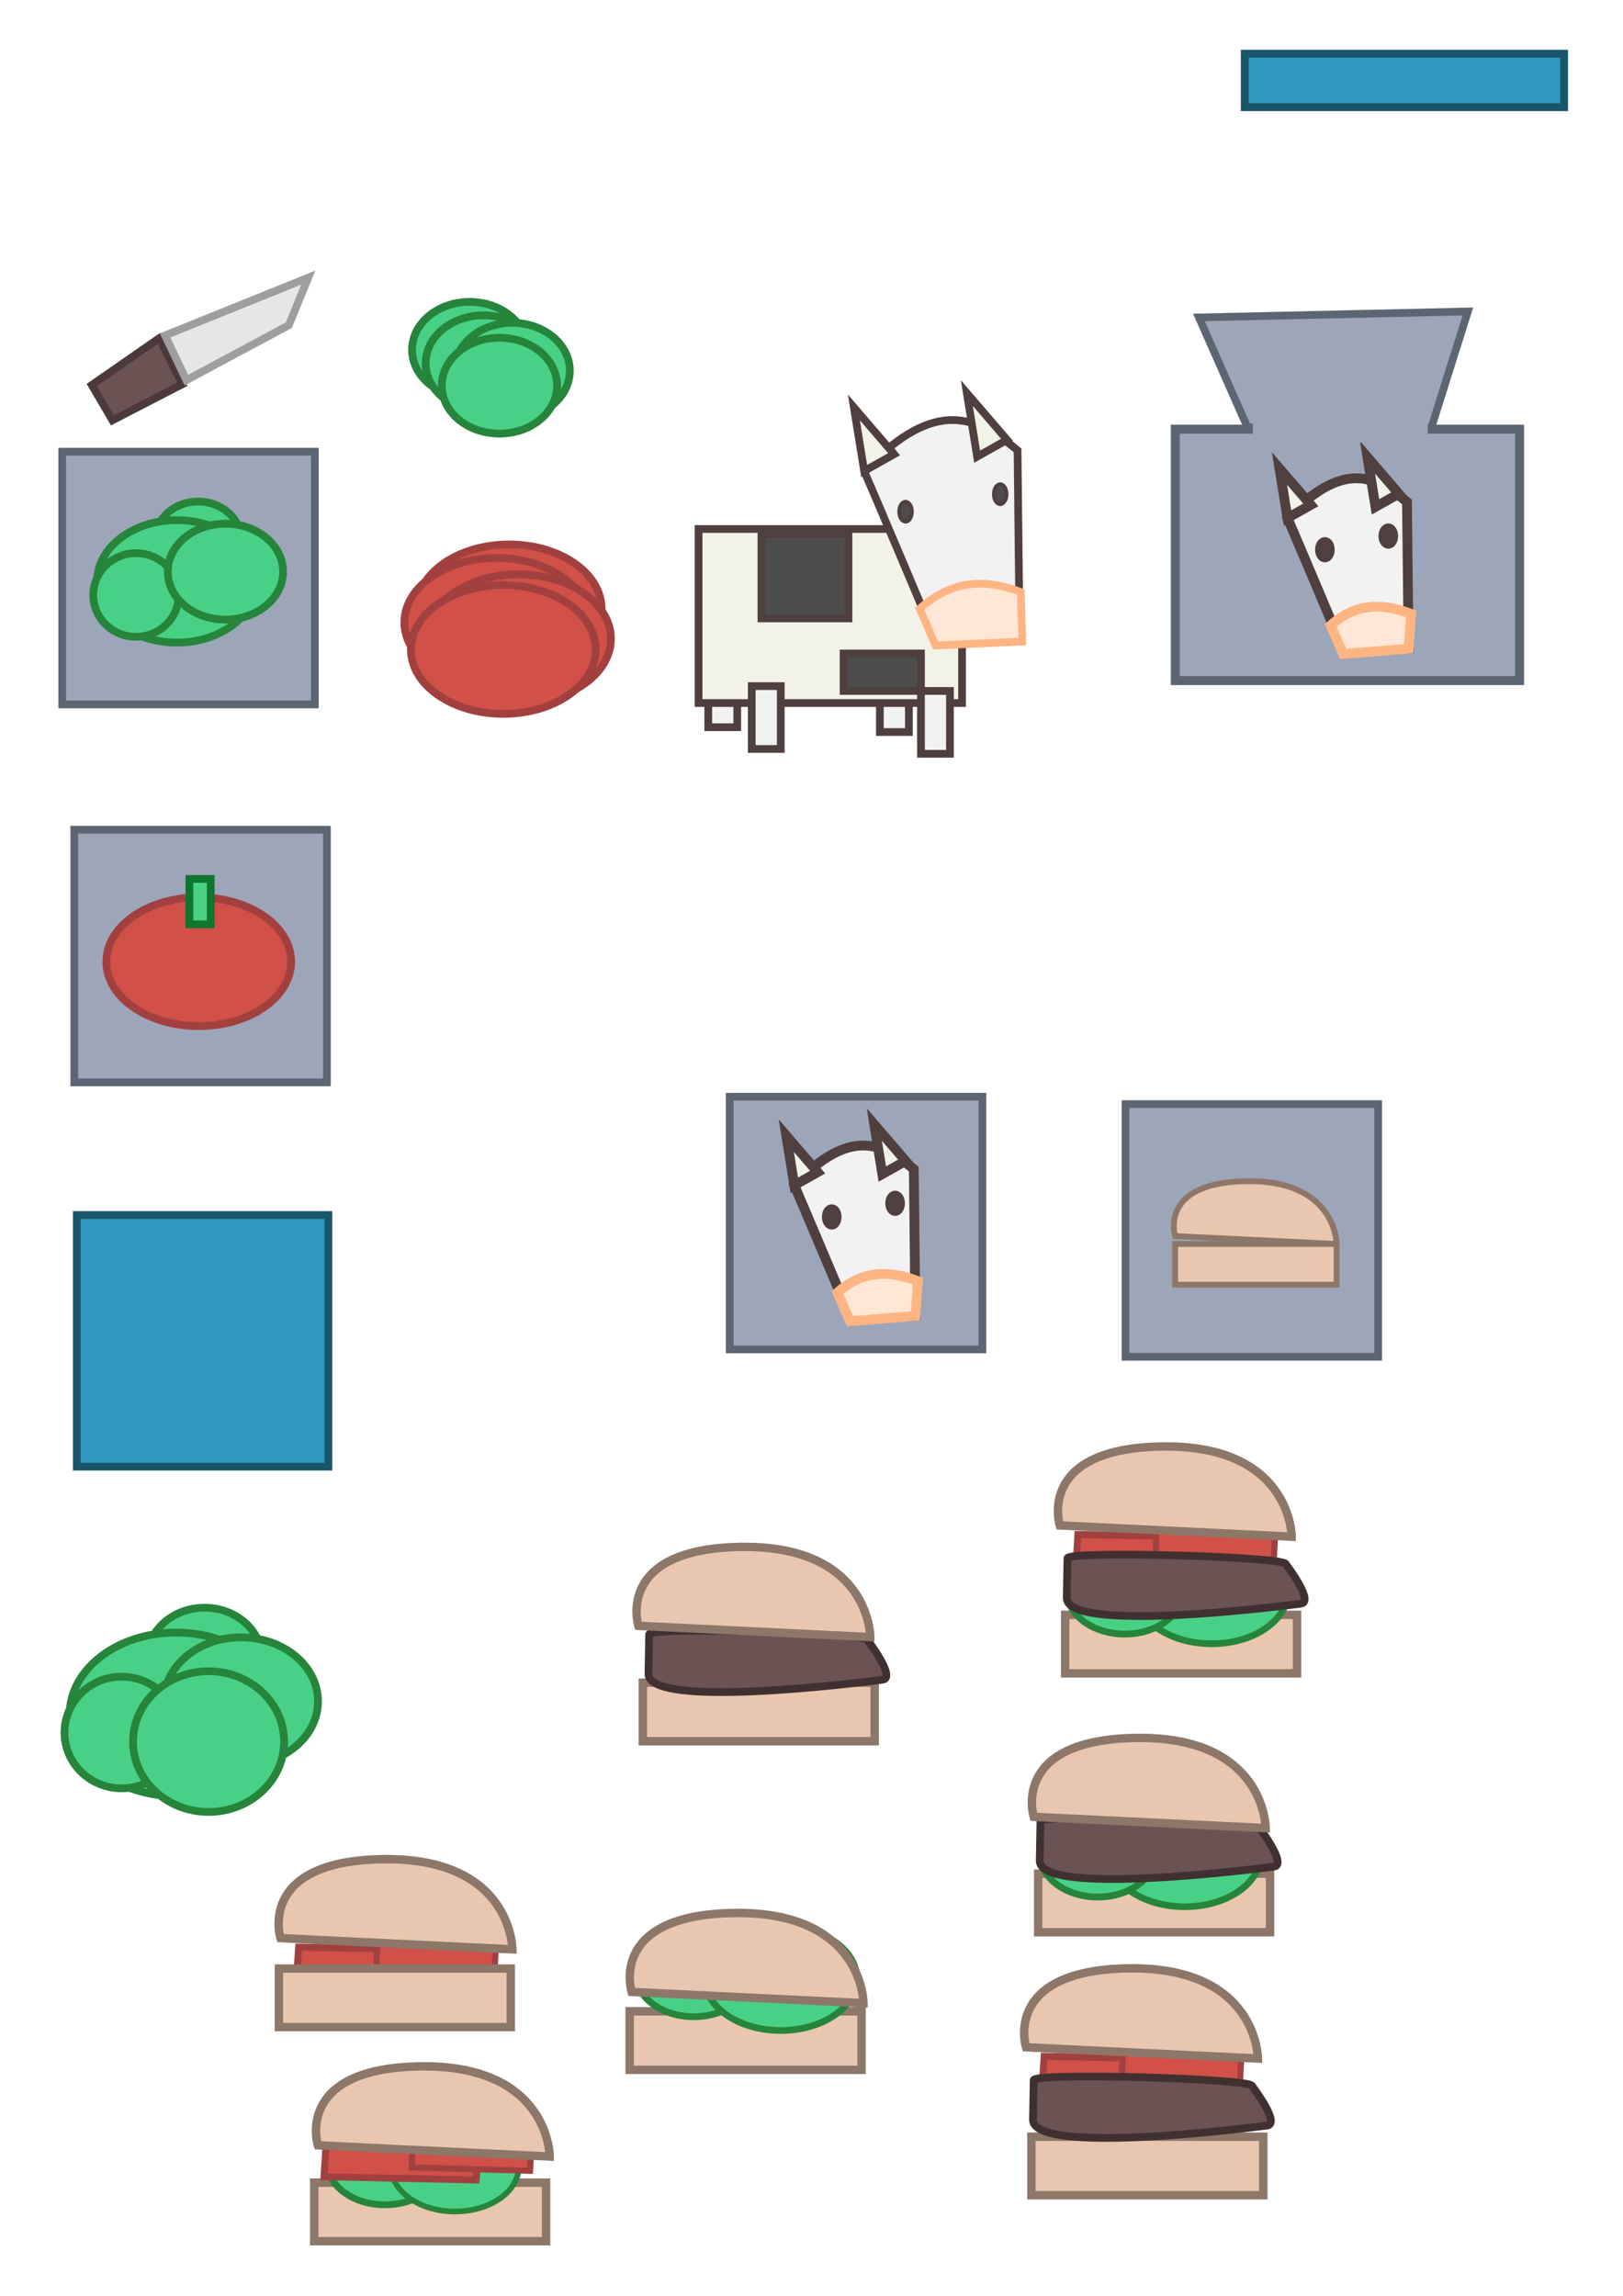 <?xml version="1.0" encoding="UTF-8" standalone="no"?>
<svg
   width="210mm"
   height="297mm"
   viewBox="0 0 210 297"
   version="1.1"
   id="svg8"
   inkscape:version="1.1-alpha (d4b03b3, 2021-03-04)"
   sodipodi:docname="item-sprites.svg"
   xmlns:inkscape="http://www.inkscape.org/namespaces/inkscape"
   xmlns:sodipodi="http://sodipodi.sourceforge.net/DTD/sodipodi-0.dtd"
   xmlns="http://www.w3.org/2000/svg"
   xmlns:svg="http://www.w3.org/2000/svg"
   xmlns:rdf="http://www.w3.org/1999/02/22-rdf-syntax-ns#"
   xmlns:cc="http://creativecommons.org/ns#"
   xmlns:dc="http://purl.org/dc/elements/1.1/">
  <defs
     id="defs2" />
  <sodipodi:namedview
     id="base"
     pagecolor="#ffffff"
     bordercolor="#666666"
     borderopacity="1.0"
     inkscape:pageopacity="0.0"
     inkscape:pageshadow="2"
     inkscape:zoom="2.0465222"
     inkscape:cx="681.72523"
     inkscape:cy="211.29253"
     inkscape:document-units="mm"
     inkscape:current-layer="layer1"
     inkscape:document-rotation="0"
     showgrid="false"
     inkscape:window-width="1440"
     inkscape:window-height="900"
     inkscape:window-x="0"
     inkscape:window-y="0"
     inkscape:window-maximized="0"
     objecttolerance="10.0"
     gridtolerance="10.0"
     guidetolerance="10.0"
     inkscape:pagecheckerboard="0"
     inkscape:rotation="-1" />
  <g
     inkscape:label="Layer 1"
     inkscape:groupmode="layer"
     id="layer1">
    <rect
       style="fill:#e9c6af;fill-opacity:1;stroke:#8c7769;stroke-width:1.089;stroke-miterlimit:4;stroke-dasharray:none;stroke-opacity:1"
       id="rect5851-9-4-6-0"
       width="30.003"
       height="7.574"
       x="81.47"
       y="260.197"
       inkscape:export-filename="/Users/richard/burger-lettuce.png"
       inkscape:export-xdpi="96"
       inkscape:export-ydpi="96" />
    <rect
       style="fill:#f2f2f2;fill-opacity:1;stroke:#503f3f;stroke-width:1;stroke-miterlimit:4;stroke-dasharray:none;stroke-opacity:1"
       id="rect2430-5-1"
       width="3.753"
       height="8.131"
       x="113.846"
       y="86.571"
       inkscape:export-filename="/Users/richard/beef.png"
       inkscape:export-xdpi="96"
       inkscape:export-ydpi="96" />
    <rect
       style="fill:#f2f2f2;fill-opacity:1;stroke:#503f3f;stroke-width:1;stroke-miterlimit:4;stroke-dasharray:none;stroke-opacity:1"
       id="rect2430-5-6"
       width="3.753"
       height="8.131"
       x="91.641"
       y="85.946"
       inkscape:export-filename="/Users/richard/beef.png"
       inkscape:export-xdpi="96"
       inkscape:export-ydpi="96" />
    <ellipse
       style="fill:#48d186;fill-opacity:1;stroke:#26843b;stroke-width:1;stroke-miterlimit:4;stroke-dasharray:none;stroke-opacity:1"
       id="path885-8-7-1"
       cx="26.466"
       cy="214.555"
       rx="7.411"
       ry="6.571"
       inkscape:export-filename="/Users/richard/lettuce.png"
       inkscape:export-xdpi="96"
       inkscape:export-ydpi="96" />
    <ellipse
       style="fill:#48d186;fill-opacity:1;stroke:#26843b;stroke-width:1;stroke-miterlimit:4;stroke-dasharray:none;stroke-opacity:1"
       id="path883-5"
       cx="22.789"
       cy="221.777"
       rx="13.772"
       ry="10.581"
       inkscape:export-filename="/Users/richard/lettuce.png"
       inkscape:export-xdpi="96"
       inkscape:export-ydpi="96" />
    <ellipse
       style="fill:#48d186;fill-opacity:1;stroke:#26843b;stroke-width:1;stroke-miterlimit:4;stroke-dasharray:none;stroke-opacity:1"
       id="path885-0"
       cx="15.735"
       cy="224.128"
       rx="7.39"
       ry="7.222"
       inkscape:export-filename="/Users/richard/lettuce.png"
       inkscape:export-xdpi="96"
       inkscape:export-ydpi="96" />
    <ellipse
       style="fill:#48d186;fill-opacity:1;stroke:#26843b;stroke-width:1;stroke-miterlimit:4;stroke-dasharray:none;stroke-opacity:1"
       id="path885-1-4"
       cx="31.187"
       cy="220.097"
       rx="9.962"
       ry="8.283"
       inkscape:export-filename="/Users/richard/lettuce.png"
       inkscape:export-xdpi="96"
       inkscape:export-ydpi="96" />
    <ellipse
       style="fill:#48d186;fill-opacity:1;stroke:#26843b;stroke-width:1;stroke-miterlimit:4;stroke-dasharray:none;stroke-opacity:1"
       id="path885-8-73"
       cx="26.988"
       cy="225.304"
       rx="9.772"
       ry="9.1"
       inkscape:export-filename="/Users/richard/lettuce.png"
       inkscape:export-xdpi="96"
       inkscape:export-ydpi="96" />
    <rect
       style="fill:#f3f2e7;fill-opacity:1;stroke:#503f3f;stroke-width:1;stroke-miterlimit:4;stroke-dasharray:none;stroke-opacity:1"
       id="rect1846"
       width="34.089"
       height="22.517"
       x="90.39"
       y="68.432"
       inkscape:export-filename="/Users/richard/beef.png"
       inkscape:export-xdpi="96"
       inkscape:export-ydpi="96" />
    <path
       style="fill:#f2f2f2;stroke:#503f3f;stroke-width:1;stroke-linecap:butt;stroke-linejoin:miter;stroke-miterlimit:4;stroke-dasharray:none;stroke-opacity:1"
       d="m 111.816,60.937 c 9.37,-9.856 14.785,-6.845 19.845,-2.68 l 0.265,24.37 -10.694,0.518 c 0,0 -7.872,-18.661 -9.416,-22.208 z"
       id="path1881"
       sodipodi:nodetypes="ccccc"
       inkscape:export-filename="/Users/richard/beef.png"
       inkscape:export-xdpi="96"
       inkscape:export-ydpi="96" />
    <rect
       style="fill:#f2f2f2;fill-opacity:1;stroke:#503f3f;stroke-width:1;stroke-miterlimit:4;stroke-dasharray:none;stroke-opacity:1"
       id="rect2430"
       width="3.753"
       height="8.131"
       x="119.162"
       y="89.386"
       inkscape:export-filename="/Users/richard/beef.png"
       inkscape:export-xdpi="96"
       inkscape:export-ydpi="96" />
    <rect
       style="fill:#f2f2f2;fill-opacity:1;stroke:#503f3f;stroke-width:1;stroke-miterlimit:4;stroke-dasharray:none;stroke-opacity:1"
       id="rect2430-5"
       width="3.753"
       height="8.131"
       x="97.27"
       y="88.76"
       inkscape:export-filename="/Users/richard/beef.png"
       inkscape:export-xdpi="96"
       inkscape:export-ydpi="96" />
    <path
       style="fill:#ffe6d5;stroke:#ffb583;stroke-width:1;stroke-linecap:butt;stroke-linejoin:miter;stroke-miterlimit:4;stroke-dasharray:none;stroke-opacity:1"
       d="m 132.276,82.99 -11.223,0.518 -2.06,-4.755 c 4.928,-4.479 9.796,-3.399 13.091,-2.163 z"
       id="path2693"
       sodipodi:nodetypes="ccccc"
       inkscape:export-filename="/Users/richard/beef.png"
       inkscape:export-xdpi="96"
       inkscape:export-ydpi="96" />
    <rect
       style="fill:#4d4d4d;fill-opacity:1;stroke:#503f3f;stroke-width:1;stroke-miterlimit:4;stroke-dasharray:none;stroke-opacity:1"
       id="rect2953"
       width="11.259"
       height="10.946"
       x="98.521"
       y="69.058"
       inkscape:export-filename="/Users/richard/beef.png"
       inkscape:export-xdpi="96"
       inkscape:export-ydpi="96" />
    <rect
       style="fill:#4d4d4d;fill-opacity:1;stroke:#503f3f;stroke-width:1;stroke-miterlimit:4;stroke-dasharray:none;stroke-opacity:1"
       id="rect2953-8"
       width="10.008"
       height="4.847"
       x="109.155"
       y="84.538"
       inkscape:export-filename="/Users/richard/beef.png"
       inkscape:export-xdpi="96"
       inkscape:export-ydpi="96" />
    <ellipse
       style="fill:#4d4d4d;fill-opacity:1;stroke:#503f3f;stroke-width:0.499;stroke-miterlimit:4;stroke-dasharray:none;stroke-opacity:1"
       id="path3101-5"
       cx="129.416"
       cy="63.933"
       rx="0.815"
       ry="1.285"
       inkscape:export-filename="/Users/richard/beef.png"
       inkscape:export-xdpi="96"
       inkscape:export-ydpi="96" />
    <ellipse
       style="fill:#4d4d4d;fill-opacity:1;stroke:#503f3f;stroke-width:0.499;stroke-miterlimit:4;stroke-dasharray:none;stroke-opacity:1"
       id="path3101-5-6"
       cx="117.17"
       cy="66.197"
       rx="0.815"
       ry="1.285"
       inkscape:export-filename="/Users/richard/beef.png"
       inkscape:export-xdpi="96"
       inkscape:export-ydpi="96" />
    <path
       style="fill:#f3f2e7;fill-opacity:1;stroke:#503f3f;stroke-width:1;stroke-linecap:butt;stroke-linejoin:miter;stroke-miterlimit:4;stroke-dasharray:none;stroke-opacity:1"
       d="m 111.816,60.937 3.874,-2.179 -5.205,-6.052 z"
       id="path3442"
       inkscape:export-filename="/Users/richard/beef.png"
       inkscape:export-xdpi="96"
       inkscape:export-ydpi="96" />
    <path
       style="fill:#f3f2e7;fill-opacity:1;stroke:#503f3f;stroke-width:1;stroke-linecap:butt;stroke-linejoin:miter;stroke-miterlimit:4;stroke-dasharray:none;stroke-opacity:1"
       d="m 126.43,59.08 3.874,-2.179 -5.205,-6.052 z"
       id="path3442-9"
       inkscape:export-filename="/Users/richard/beef.png"
       inkscape:export-xdpi="96"
       inkscape:export-ydpi="96" />
    <rect
       style="fill:#9da6b9;fill-opacity:1;fill-rule:evenodd;stroke:#5c6673;stroke-width:1;stroke-miterlimit:4;stroke-dasharray:none;stroke-opacity:1"
       id="rect10-1-5"
       width="32.689"
       height="32.689"
       x="9.61"
       y="107.332"
       inkscape:export-xdpi="96"
       inkscape:export-ydpi="96" />
    <ellipse
       style="fill:#d15048;fill-opacity:1;stroke:#a24040;stroke-width:1;stroke-miterlimit:4;stroke-dasharray:none;stroke-opacity:1"
       id="path835-1-6"
       cx="25.715"
       cy="124.414"
       rx="11.959"
       ry="8.33"
       inkscape:export-xdpi="96"
       inkscape:export-ydpi="96" />
    <rect
       style="fill:#48d186;fill-opacity:1;stroke:#10752f;stroke-width:1;stroke-miterlimit:4;stroke-dasharray:none;stroke-opacity:1"
       id="rect837-8-5"
       width="2.765"
       height="5.876"
       x="24.505"
       y="113.7"
       inkscape:export-xdpi="96"
       inkscape:export-ydpi="96" />
    <rect
       style="fill:#3099bd;fill-opacity:1;stroke:#1a5569;stroke-width:1;stroke-miterlimit:4;stroke-dasharray:none;stroke-opacity:1"
       id="rect6076-6-5-8"
       width="32.551"
       height="32.551"
       x="9.936"
       y="157.184"
       inkscape:export-xdpi="96"
       inkscape:export-ydpi="96" />
    <rect
       style="fill:#9da6b9;fill-opacity:1;fill-rule:evenodd;stroke:#5c6673;stroke-width:1;stroke-miterlimit:4;stroke-dasharray:none;stroke-opacity:1"
       id="rect10-1-5-5"
       width="32.689"
       height="32.689"
       x="8.05"
       y="58.434"
       inkscape:export-xdpi="96"
       inkscape:export-ydpi="96"
       inkscape:export-filename="/Users/richard/block-lettuce.png" />
    <ellipse
       style="fill:#48d186;fill-opacity:1;stroke:#26843b;stroke-width:1;stroke-miterlimit:4;stroke-dasharray:none;stroke-opacity:1"
       id="path885-8-7-1-8"
       cx="25.633"
       cy="69.803"
       rx="5.549"
       ry="4.92"
       inkscape:export-filename="/Users/richard/block-lettuce.png"
       inkscape:export-xdpi="96"
       inkscape:export-ydpi="96" />
    <ellipse
       style="fill:#48d186;fill-opacity:1;stroke:#26843b;stroke-width:1;stroke-miterlimit:4;stroke-dasharray:none;stroke-opacity:1"
       id="path883-5-5"
       cx="22.88"
       cy="75.21"
       rx="10.312"
       ry="7.922"
       inkscape:export-filename="/Users/richard/block-lettuce.png"
       inkscape:export-xdpi="96"
       inkscape:export-ydpi="96" />
    <ellipse
       style="fill:#48d186;fill-opacity:1;stroke:#26843b;stroke-width:1;stroke-miterlimit:4;stroke-dasharray:none;stroke-opacity:1"
       id="path885-0-9"
       cx="17.598"
       cy="76.971"
       rx="5.533"
       ry="5.407"
       inkscape:export-filename="/Users/richard/block-lettuce.png"
       inkscape:export-xdpi="96"
       inkscape:export-ydpi="96" />
    <ellipse
       style="fill:#48d186;fill-opacity:1;stroke:#26843b;stroke-width:1;stroke-miterlimit:4;stroke-dasharray:none;stroke-opacity:1"
       id="path885-1-4-8"
       cx="29.167"
       cy="73.953"
       rx="7.459"
       ry="6.202"
       inkscape:export-filename="/Users/richard/block-lettuce.png"
       inkscape:export-xdpi="96"
       inkscape:export-ydpi="96" />
    <rect
       style="fill:#9da6b9;fill-opacity:1;fill-rule:evenodd;stroke:#5c6673;stroke-width:1;stroke-miterlimit:4;stroke-dasharray:none;stroke-opacity:1"
       id="rect10-1-5-3"
       width="32.689"
       height="32.689"
       x="94.422"
       y="141.881"
       inkscape:export-xdpi="96"
       inkscape:export-ydpi="96"
       inkscape:export-filename="/Users/richard/block-beef.png" />
    <path
       style="fill:#f2f2f2;stroke:#503f3f;stroke-width:1.265;stroke-linecap:butt;stroke-linejoin:miter;stroke-miterlimit:4;stroke-dasharray:none;stroke-opacity:1"
       d="m 102.775,153.332 c 7.301,-7.68 11.52,-5.334 15.463,-2.088 l 0.206,18.989 -8.332,0.403 c 0,0 -6.134,-14.54 -7.337,-17.304 z"
       id="path1881-5"
       sodipodi:nodetypes="ccccc"
       inkscape:export-filename="/Users/richard/block-beef.png"
       inkscape:export-xdpi="96"
       inkscape:export-ydpi="96" />
    <path
       style="fill:#ffe6d5;stroke:#ffb583;stroke-width:1.265;stroke-linecap:butt;stroke-linejoin:miter;stroke-miterlimit:4;stroke-dasharray:none;stroke-opacity:1"
       d="m 118.444,170.232 -8.472,0.686 -1.605,-3.705 c 3.84,-3.49 7.833,-2.446 10.401,-1.483 z"
       id="path2693-5"
       sodipodi:nodetypes="ccccc"
       inkscape:export-filename="/Users/richard/block-beef.png"
       inkscape:export-xdpi="96"
       inkscape:export-ydpi="96" />
    <ellipse
       style="fill:#4d4d4d;fill-opacity:1;stroke:#503f3f;stroke-width:1.265;stroke-miterlimit:4;stroke-dasharray:none"
       id="path3101-5-8"
       cx="115.819"
       cy="155.666"
       rx="0.635"
       ry="1.001"
       inkscape:export-filename="/Users/richard/block-beef.png"
       inkscape:export-xdpi="96"
       inkscape:export-ydpi="96" />
    <ellipse
       style="fill:#4d4d4d;fill-opacity:1;stroke:#503f3f;stroke-width:1.265;stroke-miterlimit:4;stroke-dasharray:none"
       id="path3101-5-6-2"
       cx="107.616"
       cy="157.431"
       rx="0.635"
       ry="1.001"
       inkscape:export-filename="/Users/richard/block-beef.png"
       inkscape:export-xdpi="96"
       inkscape:export-ydpi="96" />
    <path
       style="fill:#f3f2e7;fill-opacity:1;stroke:#503f3f;stroke-width:1.265;stroke-linecap:butt;stroke-linejoin:miter;stroke-miterlimit:4;stroke-dasharray:none;stroke-opacity:1"
       d="m 102.775,153.332 3.018,-1.698 -4.056,-4.716 z"
       id="path3442-0"
       inkscape:export-filename="/Users/richard/block-beef.png"
       inkscape:export-xdpi="96"
       inkscape:export-ydpi="96" />
    <path
       style="fill:#f3f2e7;fill-opacity:1;stroke:#503f3f;stroke-width:1.265;stroke-linecap:butt;stroke-linejoin:miter;stroke-miterlimit:4;stroke-dasharray:none;stroke-opacity:1"
       d="m 114.162,151.885 3.018,-1.698 -4.056,-4.716 z"
       id="path3442-9-3"
       inkscape:export-filename="/Users/richard/block-beef.png"
       inkscape:export-xdpi="96"
       inkscape:export-ydpi="96" />
    <rect
       style="fill:#9da6b9;fill-opacity:1;fill-rule:evenodd;stroke:#5c6673;stroke-width:1;stroke-miterlimit:4;stroke-dasharray:none;stroke-opacity:1"
       id="rect10-1-5-3-6"
       width="32.689"
       height="32.689"
       x="145.631"
       y="142.834"
       inkscape:export-xdpi="96"
       inkscape:export-ydpi="96"
       inkscape:export-filename="/Users/richard/block-bread.png" />
    <path
       style="fill:#e9c6af;stroke:#8c7769;stroke-width:0.758;stroke-linecap:butt;stroke-linejoin:miter;stroke-miterlimit:4;stroke-dasharray:none;stroke-opacity:1"
       d="m 152.047,159.911 c 0,0 -2.124,-6.73 8.722,-7.1 12.174,-0.415 12.171,8.114 12.171,8.114 z"
       id="path5718-3-9"
       sodipodi:nodetypes="cscc"
       inkscape:export-filename="/Users/richard/block-bread.png"
       inkscape:export-xdpi="96"
       inkscape:export-ydpi="96" />
    <rect
       style="fill:#e9c6af;fill-opacity:1;stroke:#8c7769;stroke-width:0.758;stroke-miterlimit:4;stroke-dasharray:none;stroke-opacity:1"
       id="rect5851-9-4"
       width="20.893"
       height="5.274"
       x="152.047"
       y="160.925"
       inkscape:export-filename="/Users/richard/block-bread.png"
       inkscape:export-xdpi="96"
       inkscape:export-ydpi="96" />
    <rect
       style="fill:#e9c6af;fill-opacity:1;stroke:#8c7769;stroke-width:1.089;stroke-miterlimit:4;stroke-dasharray:none;stroke-opacity:1"
       id="rect5851-9-4-6"
       width="30.003"
       height="7.574"
       x="83.173"
       y="217.68"
       inkscape:export-filename="/Users/richard/burger-beef.png"
       inkscape:export-xdpi="96"
       inkscape:export-ydpi="96" />
    <ellipse
       style="fill:#48d186;fill-opacity:1;stroke:#26843b;stroke-width:0.876;stroke-miterlimit:4;stroke-dasharray:none;stroke-opacity:1"
       id="path885-0-5"
       cx="89.766"
       cy="255.4"
       rx="7.452"
       ry="5.493"
       inkscape:export-filename="/Users/richard/burger-lettuce.png"
       inkscape:export-xdpi="96"
       inkscape:export-ydpi="96" />
    <ellipse
       style="fill:#48d186;fill-opacity:1;stroke:#26843b;stroke-width:0.864;stroke-miterlimit:4;stroke-dasharray:none;stroke-opacity:1"
       id="path885-8-73-8"
       cx="101.019"
       cy="255.937"
       rx="9.84"
       ry="6.739"
       inkscape:export-filename="/Users/richard/burger-lettuce.png"
       inkscape:export-xdpi="96"
       inkscape:export-ydpi="96" />
    <path
       style="fill:#e9c6af;stroke:#8c7769;stroke-width:1.089;stroke-linecap:butt;stroke-linejoin:miter;stroke-miterlimit:4;stroke-dasharray:none;stroke-opacity:1"
       d="m 81.725,257.687 c 0,0 -3.05,-9.664 12.525,-10.195 17.483,-0.596 17.477,11.652 17.477,11.652 z"
       id="path5718-3-9-1-1"
       sodipodi:nodetypes="cscc"
       inkscape:export-filename="/Users/richard/burger-lettuce.png"
       inkscape:export-xdpi="96"
       inkscape:export-ydpi="96" />
    <path
       style="fill:#6c5353;stroke:#413030;stroke-width:1;stroke-linecap:butt;stroke-linejoin:miter;stroke-miterlimit:4;stroke-dasharray:none;stroke-opacity:1"
       d="m 114.195,217.298 c -8.443,1.074 -30.361,3.357 -30.289,-0.783 l 0.089,-5.091 c 0.018,-1.019 28.269,-0.208 28.252,0.748 0,0 3.761,4.896 1.948,5.127 z"
       id="path1063"
       sodipodi:nodetypes="ssscs"
       inkscape:export-filename="/Users/richard/burger-beef.png"
       inkscape:export-xdpi="96"
       inkscape:export-ydpi="96" />
    <path
       style="fill:#e9c6af;stroke:#8c7769;stroke-width:1.089;stroke-linecap:butt;stroke-linejoin:miter;stroke-miterlimit:4;stroke-dasharray:none;stroke-opacity:1"
       d="m 82.605,210.327 c 0,0 -3.05,-9.664 12.525,-10.195 17.483,-0.596 17.477,11.652 17.477,11.652 z"
       id="path5718-3-9-1"
       sodipodi:nodetypes="cscc"
       inkscape:export-filename="/Users/richard/burger-beef.png"
       inkscape:export-xdpi="96"
       inkscape:export-ydpi="96" />
    <rect
       style="fill:#e9c6af;fill-opacity:1;stroke:#8c7769;stroke-width:1.089;stroke-miterlimit:4;stroke-dasharray:none;stroke-opacity:1"
       id="rect5851-9-4-6-8"
       width="30.003"
       height="7.574"
       x="134.328"
       y="242.392"
       inkscape:export-filename="/Users/richard/burger-beef-lettuce.png"
       inkscape:export-xdpi="96"
       inkscape:export-ydpi="96" />
    <ellipse
       style="fill:#48d186;fill-opacity:1;stroke:#26843b;stroke-width:0.864;stroke-miterlimit:4;stroke-dasharray:none;stroke-opacity:1"
       id="path885-8-73-8-8"
       cx="153.288"
       cy="239.926"
       rx="9.84"
       ry="6.739"
       inkscape:export-filename="/Users/richard/burger-beef-lettuce.png"
       inkscape:export-xdpi="96"
       inkscape:export-ydpi="96" />
    <ellipse
       style="fill:#48d186;fill-opacity:1;stroke:#26843b;stroke-width:0.876;stroke-miterlimit:4;stroke-dasharray:none;stroke-opacity:1"
       id="path885-0-5-9"
       cx="142.036"
       cy="239.918"
       rx="7.452"
       ry="5.493"
       inkscape:export-filename="/Users/richard/burger-beef-lettuce.png"
       inkscape:export-xdpi="96"
       inkscape:export-ydpi="96" />
    <path
       style="fill:#6c5353;stroke:#413030;stroke-width:1;stroke-linecap:butt;stroke-linejoin:miter;stroke-miterlimit:4;stroke-dasharray:none;stroke-opacity:1"
       d="m 164.821,241.48 c -8.443,1.074 -30.361,3.357 -30.289,-0.783 l 0.089,-5.091 c 0.018,-1.019 28.269,-0.208 28.252,0.748 0,0 3.761,4.896 1.948,5.127 z"
       id="path1063-2"
       sodipodi:nodetypes="ssscs"
       inkscape:export-filename="/Users/richard/burger-beef-lettuce.png"
       inkscape:export-xdpi="96"
       inkscape:export-ydpi="96" />
    <path
       style="fill:#e9c6af;stroke:#8c7769;stroke-width:1.089;stroke-linecap:butt;stroke-linejoin:miter;stroke-miterlimit:4;stroke-dasharray:none;stroke-opacity:1"
       d="m 133.76,235.038 c 0,0 -3.05,-9.664 12.525,-10.195 17.483,-0.596 17.477,11.652 17.477,11.652 z"
       id="path5718-3-9-1-3"
       sodipodi:nodetypes="cscc"
       inkscape:export-filename="/Users/richard/burger-beef-lettuce.png"
       inkscape:export-xdpi="96"
       inkscape:export-ydpi="96" />
    <rect
       style="fill:#e9c6af;fill-opacity:1;stroke:#8c7769;stroke-width:1.089;stroke-miterlimit:4;stroke-dasharray:none;stroke-opacity:1"
       id="rect5851-9-4-6-8-0"
       width="30.003"
       height="7.574"
       x="133.452"
       y="276.415"
       inkscape:export-filename="/Users/richard/burger-beef-tomato.png"
       inkscape:export-xdpi="96"
       inkscape:export-ydpi="96" />
    <path
       style="fill:#d15048;fill-opacity:1;stroke:#a24040;stroke-width:0.902;stroke-linecap:butt;stroke-linejoin:miter;stroke-miterlimit:4;stroke-dasharray:none;stroke-opacity:1"
       d="m 135.105,266.022 19.694,0.422 -0.265,4.069 -19.694,-0.422 z"
       id="path6563-9"
       inkscape:export-filename="/Users/richard/burger-beef-tomato.png"
       inkscape:export-xdpi="96"
       inkscape:export-ydpi="96" />
    <path
       style="fill:#d15048;fill-opacity:1;stroke:#a24040;stroke-width:0.796;stroke-linecap:butt;stroke-linejoin:miter;stroke-miterlimit:4;stroke-dasharray:none;stroke-opacity:1"
       d="m 145.328,264.825 15.319,0.422 -0.206,4.069 -15.319,-0.422 z"
       id="path6563-9-2"
       inkscape:export-filename="/Users/richard/burger-beef-tomato.png"
       inkscape:export-xdpi="96"
       inkscape:export-ydpi="96" />
    <path
       style="fill:#6c5353;stroke:#413030;stroke-width:1;stroke-linecap:butt;stroke-linejoin:miter;stroke-miterlimit:4;stroke-dasharray:none;stroke-opacity:1"
       d="m 163.946,274.974 c -8.443,1.074 -30.361,3.357 -30.289,-0.783 l 0.089,-5.091 c 0.018,-1.019 28.269,-0.208 28.252,0.748 0,0 3.761,4.896 1.948,5.127 z"
       id="path1063-2-6"
       sodipodi:nodetypes="ssscs"
       inkscape:export-filename="/Users/richard/burger-beef-tomato.png"
       inkscape:export-xdpi="96"
       inkscape:export-ydpi="96" />
    <path
       style="fill:#e9c6af;stroke:#8c7769;stroke-width:1.089;stroke-linecap:butt;stroke-linejoin:miter;stroke-miterlimit:4;stroke-dasharray:none;stroke-opacity:1"
       d="m 132.761,264.849 c 0,0 -3.05,-9.664 12.525,-10.195 17.483,-0.596 17.477,11.652 17.477,11.652 z"
       id="path5718-3-9-1-3-4"
       sodipodi:nodetypes="cscc"
       inkscape:export-filename="/Users/richard/burger-beef-tomato.png"
       inkscape:export-xdpi="96"
       inkscape:export-ydpi="96" />
    <rect
       style="fill:#e9c6af;fill-opacity:1;stroke:#8c7769;stroke-width:1.089;stroke-miterlimit:4;stroke-dasharray:none;stroke-opacity:1"
       id="rect5851-9-4-6-8-0-2"
       width="30.003"
       height="7.574"
       x="137.822"
       y="208.903"
       inkscape:export-filename="/Users/richard/burger-beef-tomato-lettuce.png"
       inkscape:export-xdpi="96"
       inkscape:export-ydpi="96" />
    <ellipse
       style="fill:#48d186;fill-opacity:1;stroke:#26843b;stroke-width:0.864;stroke-miterlimit:4;stroke-dasharray:none;stroke-opacity:1"
       id="path885-8-73-8-8-2-1"
       cx="156.783"
       cy="205.908"
       rx="9.84"
       ry="6.739"
       inkscape:export-filename="/Users/richard/burger-beef-tomato-lettuce.png"
       inkscape:export-xdpi="96"
       inkscape:export-ydpi="96" />
    <ellipse
       style="fill:#48d186;fill-opacity:1;stroke:#26843b;stroke-width:0.876;stroke-miterlimit:4;stroke-dasharray:none;stroke-opacity:1"
       id="path885-0-5-9-0-3"
       cx="145.53"
       cy="205.9"
       rx="7.452"
       ry="5.493"
       inkscape:export-filename="/Users/richard/burger-beef-tomato-lettuce.png"
       inkscape:export-xdpi="96"
       inkscape:export-ydpi="96" />
    <path
       style="fill:#d15048;fill-opacity:1;stroke:#a24040;stroke-width:0.902;stroke-linecap:butt;stroke-linejoin:miter;stroke-miterlimit:4;stroke-dasharray:none;stroke-opacity:1"
       d="m 139.475,198.511 19.694,0.422 -0.265,4.069 -19.694,-0.422 z"
       id="path6563-9-21"
       inkscape:export-filename="/Users/richard/burger-beef-tomato-lettuce.png"
       inkscape:export-xdpi="96"
       inkscape:export-ydpi="96" />
    <path
       style="fill:#d15048;fill-opacity:1;stroke:#a24040;stroke-width:0.796;stroke-linecap:butt;stroke-linejoin:miter;stroke-miterlimit:4;stroke-dasharray:none;stroke-opacity:1"
       d="m 149.698,197.313 15.319,0.422 -0.206,4.069 -15.319,-0.422 z"
       id="path6563-9-2-5"
       inkscape:export-filename="/Users/richard/burger-beef-tomato-lettuce.png"
       inkscape:export-xdpi="96"
       inkscape:export-ydpi="96" />
    <path
       style="fill:#6c5353;stroke:#413030;stroke-width:1;stroke-linecap:butt;stroke-linejoin:miter;stroke-miterlimit:4;stroke-dasharray:none;stroke-opacity:1"
       d="m 168.315,207.462 c -8.443,1.074 -30.361,3.357 -30.289,-0.783 l 0.089,-5.091 c 0.018,-1.019 28.269,-0.208 28.252,0.748 0,0 3.761,4.896 1.948,5.127 z"
       id="path1063-2-6-5"
       sodipodi:nodetypes="ssscs"
       inkscape:export-filename="/Users/richard/burger-beef-tomato-lettuce.png"
       inkscape:export-xdpi="96"
       inkscape:export-ydpi="96" />
    <path
       style="fill:#e9c6af;stroke:#8c7769;stroke-width:1.089;stroke-linecap:butt;stroke-linejoin:miter;stroke-miterlimit:4;stroke-dasharray:none;stroke-opacity:1"
       d="m 137.13,197.337 c 0,0 -3.05,-9.664 12.525,-10.195 17.483,-0.596 17.477,11.652 17.477,11.652 z"
       id="path5718-3-9-1-3-4-8"
       sodipodi:nodetypes="cscc"
       inkscape:export-filename="/Users/richard/burger-beef-tomato-lettuce.png"
       inkscape:export-xdpi="96"
       inkscape:export-ydpi="96" />
    <path
       style="fill:#d15048;fill-opacity:1;stroke:#a24040;stroke-width:0.902;stroke-linecap:butt;stroke-linejoin:miter;stroke-miterlimit:4;stroke-dasharray:none;stroke-opacity:1"
       d="m 38.64,251.898 19.694,0.422 -0.265,4.069 -19.694,-0.422 z"
       id="path6563-9-21-1"
       inkscape:export-filename="/Users/richard/burger-tomato.png"
       inkscape:export-xdpi="96"
       inkscape:export-ydpi="96" />
    <path
       style="fill:#d15048;fill-opacity:1;stroke:#a24040;stroke-width:0.796;stroke-linecap:butt;stroke-linejoin:miter;stroke-miterlimit:4;stroke-dasharray:none;stroke-opacity:1"
       d="m 48.863,250.701 15.319,0.422 -0.206,4.069 -15.319,-0.422 z"
       id="path6563-9-2-5-9"
       inkscape:export-filename="/Users/richard/burger-tomato.png"
       inkscape:export-xdpi="96"
       inkscape:export-ydpi="96" />
    <path
       style="fill:#e9c6af;stroke:#8c7769;stroke-width:1.089;stroke-linecap:butt;stroke-linejoin:miter;stroke-miterlimit:4;stroke-dasharray:none;stroke-opacity:1"
       d="m 36.295,250.725 c 0,0 -3.05,-9.664 12.525,-10.195 17.483,-0.596 17.477,11.652 17.477,11.652 z"
       id="path5718-3-9-1-3-4-8-5"
       sodipodi:nodetypes="cscc"
       inkscape:export-filename="/Users/richard/burger-tomato.png"
       inkscape:export-xdpi="96"
       inkscape:export-ydpi="96" />
    <rect
       style="fill:#e9c6af;fill-opacity:1;stroke:#8c7769;stroke-width:1.089;stroke-miterlimit:4;stroke-dasharray:none;stroke-opacity:1"
       id="rect5851-9-4-6-0-8"
       width="30.003"
       height="7.574"
       x="36.089"
       y="254.663"
       inkscape:export-filename="/Users/richard/burger-tomato.png"
       inkscape:export-xdpi="96"
       inkscape:export-ydpi="96" />
    <rect
       style="fill:#e9c6af;fill-opacity:1;stroke:#8c7769;stroke-width:1.089;stroke-miterlimit:4;stroke-dasharray:none;stroke-opacity:1"
       id="rect5851-9-4-6-0-8-5"
       width="30.003"
       height="7.574"
       x="40.657"
       y="282.359"
       inkscape:export-filename="/Users/richard/burger-tomato-lettuce.png"
       inkscape:export-xdpi="96"
       inkscape:export-ydpi="96" />
    <ellipse
       style="fill:#48d186;fill-opacity:1;stroke:#26843b;stroke-width:0.876;stroke-miterlimit:4;stroke-dasharray:none;stroke-opacity:1"
       id="path885-0-5-8"
       cx="49.8"
       cy="279.735"
       rx="7.452"
       ry="5.493"
       inkscape:export-filename="/Users/richard/burger-tomato-lettuce.png"
       inkscape:export-xdpi="96"
       inkscape:export-ydpi="96" />
    <ellipse
       style="fill:#48d186;fill-opacity:1;stroke:#26843b;stroke-width:0.732;stroke-miterlimit:4;stroke-dasharray:none;stroke-opacity:1"
       id="path885-8-73-8-3"
       cx="58.867"
       cy="280.31"
       rx="8.249"
       ry="5.784"
       inkscape:export-filename="/Users/richard/burger-tomato-lettuce.png"
       inkscape:export-xdpi="96"
       inkscape:export-ydpi="96" />
    <path
       style="fill:#d15048;fill-opacity:1;stroke:#a24040;stroke-width:0.902;stroke-linecap:butt;stroke-linejoin:miter;stroke-miterlimit:4;stroke-dasharray:none;stroke-opacity:1"
       d="m 42.187,277.527 19.694,0.422 -0.265,4.069 -19.694,-0.422 z"
       id="path6563-9-21-1-3"
       inkscape:export-filename="/Users/richard/burger-tomato-lettuce.png"
       inkscape:export-xdpi="96"
       inkscape:export-ydpi="96" />
    <path
       style="fill:#d15048;fill-opacity:1;stroke:#a24040;stroke-width:0.796;stroke-linecap:butt;stroke-linejoin:miter;stroke-miterlimit:4;stroke-dasharray:none;stroke-opacity:1"
       d="m 53.468,276.33 15.319,0.422 -0.206,4.069 -15.319,-0.422 z"
       id="path6563-9-2-5-9-5"
       inkscape:export-filename="/Users/richard/burger-tomato-lettuce.png"
       inkscape:export-xdpi="96"
       inkscape:export-ydpi="96" />
    <path
       style="fill:#e9c6af;stroke:#8c7769;stroke-width:1.089;stroke-linecap:butt;stroke-linejoin:miter;stroke-miterlimit:4;stroke-dasharray:none;stroke-opacity:1"
       d="m 41.129,277.527 c 0,0 -3.05,-9.664 12.525,-10.195 17.483,-0.596 17.477,11.652 17.477,11.652 z"
       id="path5718-3-9-1-3-4-8-5-1"
       sodipodi:nodetypes="cscc"
       inkscape:export-filename="/Users/richard/burger-tomato-lettuce.png"
       inkscape:export-xdpi="96"
       inkscape:export-ydpi="96" />
    <rect
       style="fill:#3099bd;fill-opacity:1;stroke:#1a5569;stroke-width:1.018;stroke-miterlimit:4;stroke-dasharray:none;stroke-opacity:1"
       id="rect6076-6-5-8-5"
       width="41.316"
       height="6.92"
       x="161.061"
       y="6.946"
       inkscape:export-xdpi="96"
       inkscape:export-ydpi="96"
       inkscape:export-filename="/Users/richard/platform.png" />
    <path
       style="fill:#6c5353;fill-opacity:1;stroke:#4c3a3a;stroke-width:1;stroke-linecap:butt;stroke-linejoin:miter;stroke-miterlimit:4;stroke-dasharray:none;stroke-opacity:1"
       d="m 11.875,49.806 8.716,-6.048 2.991,5.95 -9.037,4.664 z"
       id="path1014"
       sodipodi:nodetypes="ccccc"
       inkscape:export-filename="/Users/richard/Desktop/knife.png"
       inkscape:export-xdpi="96"
       inkscape:export-ydpi="96" />
    <path
       style="fill:#e6e6e6;stroke:#9e9e9e;stroke-width:1;stroke-linecap:butt;stroke-linejoin:miter;stroke-miterlimit:4;stroke-dasharray:none;stroke-opacity:1"
       d="m 39.888,35.914 -18.527,7.479 2.75,5.786 13.259,-7.109 z"
       id="path1049"
       sodipodi:nodetypes="ccccc"
       inkscape:export-filename="/Users/richard/Desktop/knife.png"
       inkscape:export-xdpi="96"
       inkscape:export-ydpi="96" />
    <ellipse
       style="fill:#48d186;fill-opacity:1;stroke:#26843b;stroke-width:1;stroke-miterlimit:4;stroke-dasharray:none;stroke-opacity:1"
       id="path885-1-4-8-2"
       cx="60.774"
       cy="45.252"
       rx="7.459"
       ry="6.202"
       inkscape:export-filename="/Users/richard/chopped-lettuce.png"
       inkscape:export-xdpi="96"
       inkscape:export-ydpi="96" />
    <ellipse
       style="fill:#48d186;fill-opacity:1;stroke:#26843b;stroke-width:1;stroke-miterlimit:4;stroke-dasharray:none;stroke-opacity:1"
       id="path885-1-4-8-2-0"
       cx="62.539"
       cy="46.995"
       rx="7.459"
       ry="6.202"
       inkscape:export-filename="/Users/richard/chopped-lettuce.png"
       inkscape:export-xdpi="96"
       inkscape:export-ydpi="96" />
    <ellipse
       style="fill:#48d186;fill-opacity:1;stroke:#26843b;stroke-width:1;stroke-miterlimit:4;stroke-dasharray:none;stroke-opacity:1"
       id="path885-1-4-8-2-0-3"
       cx="66.272"
       cy="47.965"
       rx="7.459"
       ry="6.202"
       inkscape:export-filename="/Users/richard/chopped-lettuce.png"
       inkscape:export-xdpi="96"
       inkscape:export-ydpi="96" />
    <ellipse
       style="fill:#d15048;fill-opacity:1;stroke:#a24040;stroke-width:1;stroke-miterlimit:4;stroke-dasharray:none;stroke-opacity:1"
       id="path835-1-6-2"
       cx="65.884"
       cy="78.761"
       rx="11.959"
       ry="8.33"
       inkscape:export-xdpi="96"
       inkscape:export-ydpi="96"
       inkscape:export-filename="/Users/richard/Desktop/chopped-tomato.png" />
    <ellipse
       style="fill:#d15048;fill-opacity:1;stroke:#a24040;stroke-width:1;stroke-miterlimit:4;stroke-dasharray:none;stroke-opacity:1"
       id="path835-1-6-2-9"
       cx="64.281"
       cy="80.515"
       rx="11.959"
       ry="8.33"
       inkscape:export-xdpi="96"
       inkscape:export-ydpi="96"
       inkscape:export-filename="/Users/richard/Desktop/chopped-tomato.png" />
    <ellipse
       style="fill:#d15048;fill-opacity:1;stroke:#a24040;stroke-width:1;stroke-miterlimit:4;stroke-dasharray:none;stroke-opacity:1"
       id="path835-1-6-2-9-0"
       cx="67.089"
       cy="82.633"
       rx="11.959"
       ry="8.33"
       inkscape:export-xdpi="96"
       inkscape:export-ydpi="96"
       inkscape:transform-center-x="-11.048418"
       inkscape:transform-center-y="-3.2983588"
       inkscape:export-filename="/Users/richard/Desktop/chopped-tomato.png" />
    <ellipse
       style="fill:#d15048;fill-opacity:1;stroke:#a24040;stroke-width:1;stroke-miterlimit:4;stroke-dasharray:none;stroke-opacity:1"
       id="path835-1-6-2-9-0-7"
       cx="65.125"
       cy="84.021"
       rx="11.959"
       ry="8.33"
       inkscape:export-xdpi="96"
       inkscape:export-ydpi="96"
       inkscape:transform-center-x="-11.048418"
       inkscape:transform-center-y="-3.2983588"
       inkscape:export-filename="/Users/richard/Desktop/chopped-tomato.png" />
    <ellipse
       style="fill:#48d186;fill-opacity:1;stroke:#26843b;stroke-width:1;stroke-miterlimit:4;stroke-dasharray:none;stroke-opacity:1"
       id="path885-1-4-8-2-0-3-2"
       cx="64.624"
       cy="49.894"
       rx="7.459"
       ry="6.202"
       inkscape:export-filename="/Users/richard/chopped-lettuce.png"
       inkscape:export-xdpi="96"
       inkscape:export-ydpi="96" />
    <rect
       style="fill:#9da6b9;fill-opacity:1;fill-rule:evenodd;stroke:#5c6673;stroke-width:1.164;stroke-miterlimit:4;stroke-dasharray:none;stroke-opacity:1"
       id="rect10-1-5-3-9"
       width="44.546"
       height="32.525"
       x="152.072"
       y="55.522"
       inkscape:export-xdpi="96"
       inkscape:export-ydpi="96"
       inkscape:export-filename="/Users/richard/Desktop/cow-cloner.png" />
    <path
       style="fill:#f2f2f2;stroke:#503f3f;stroke-width:1.265;stroke-linecap:butt;stroke-linejoin:miter;stroke-miterlimit:4;stroke-dasharray:none;stroke-opacity:1"
       d="m 166.587,67.015 c 7.301,-7.68 11.52,-5.334 15.463,-2.088 l 0.206,18.989 -8.332,0.403 c 0,0 -6.134,-14.54 -7.337,-17.304 z"
       id="path1881-5-4"
       sodipodi:nodetypes="ccccc"
       inkscape:export-filename="/Users/richard/Desktop/cow-cloner.png"
       inkscape:export-xdpi="96"
       inkscape:export-ydpi="96" />
    <path
       style="fill:#ffe6d5;stroke:#ffb583;stroke-width:1.265;stroke-linecap:butt;stroke-linejoin:miter;stroke-miterlimit:4;stroke-dasharray:none;stroke-opacity:1"
       d="m 182.256,83.915 -8.472,0.686 -1.605,-3.705 c 3.84,-3.49 7.833,-2.446 10.401,-1.483 z"
       id="path2693-5-5"
       sodipodi:nodetypes="ccccc"
       inkscape:export-filename="/Users/richard/Desktop/cow-cloner.png"
       inkscape:export-xdpi="96"
       inkscape:export-ydpi="96" />
    <ellipse
       style="fill:#4d4d4d;fill-opacity:1;stroke:#503f3f;stroke-width:1.265;stroke-miterlimit:4;stroke-dasharray:none"
       id="path3101-5-8-7"
       cx="179.631"
       cy="69.349"
       rx="0.635"
       ry="1.001"
       inkscape:export-filename="/Users/richard/Desktop/cow-cloner.png"
       inkscape:export-xdpi="96"
       inkscape:export-ydpi="96" />
    <ellipse
       style="fill:#4d4d4d;fill-opacity:1;stroke:#503f3f;stroke-width:1.265;stroke-miterlimit:4;stroke-dasharray:none"
       id="path3101-5-6-2-2"
       cx="171.428"
       cy="71.114"
       rx="0.635"
       ry="1.001"
       inkscape:export-filename="/Users/richard/Desktop/cow-cloner.png"
       inkscape:export-xdpi="96"
       inkscape:export-ydpi="96" />
    <path
       style="fill:#f3f2e7;fill-opacity:1;stroke:#503f3f;stroke-width:1.265;stroke-linecap:butt;stroke-linejoin:miter;stroke-miterlimit:4;stroke-dasharray:none;stroke-opacity:1"
       d="m 166.587,67.015 3.018,-1.698 -4.056,-4.716 z"
       id="path3442-0-2"
       inkscape:export-filename="/Users/richard/Desktop/cow-cloner.png"
       inkscape:export-xdpi="96"
       inkscape:export-ydpi="96" />
    <path
       style="fill:#f3f2e7;fill-opacity:1;stroke:#503f3f;stroke-width:1.265;stroke-linecap:butt;stroke-linejoin:miter;stroke-miterlimit:4;stroke-dasharray:none;stroke-opacity:1"
       d="m 177.974,65.568 3.018,-1.698 -4.056,-4.716 z"
       id="path3442-9-3-1"
       inkscape:export-filename="/Users/richard/Desktop/cow-cloner.png"
       inkscape:export-xdpi="96"
       inkscape:export-ydpi="96" />
    <path
       style="fill:#9da6b9;fill-opacity:1;stroke:#5c6673;stroke-width:1;stroke-linecap:butt;stroke-linejoin:miter;stroke-miterlimit:4;stroke-dasharray:none;stroke-opacity:1"
       d="m 155.127,41.065 34.801,-0.77 -4.741,15.072 -23.765,-0.07 z"
       id="path1214"
       sodipodi:nodetypes="ccccc"
       inkscape:export-filename="/Users/richard/Desktop/cow-cloner.png"
       inkscape:export-xdpi="96"
       inkscape:export-ydpi="96" />
    <rect
       style="fill:#9da6b9;fill-opacity:1;stroke:none;stroke-width:0.862;stroke-miterlimit:4;stroke-dasharray:none;stroke-opacity:1"
       id="rect3800"
       width="22.621"
       height="8.322"
       x="162.113"
       y="48.926"
       inkscape:export-filename="/Users/richard/Desktop/cow-cloner.png"
       inkscape:export-xdpi="96"
       inkscape:export-ydpi="96" />
  </g>
</svg>
